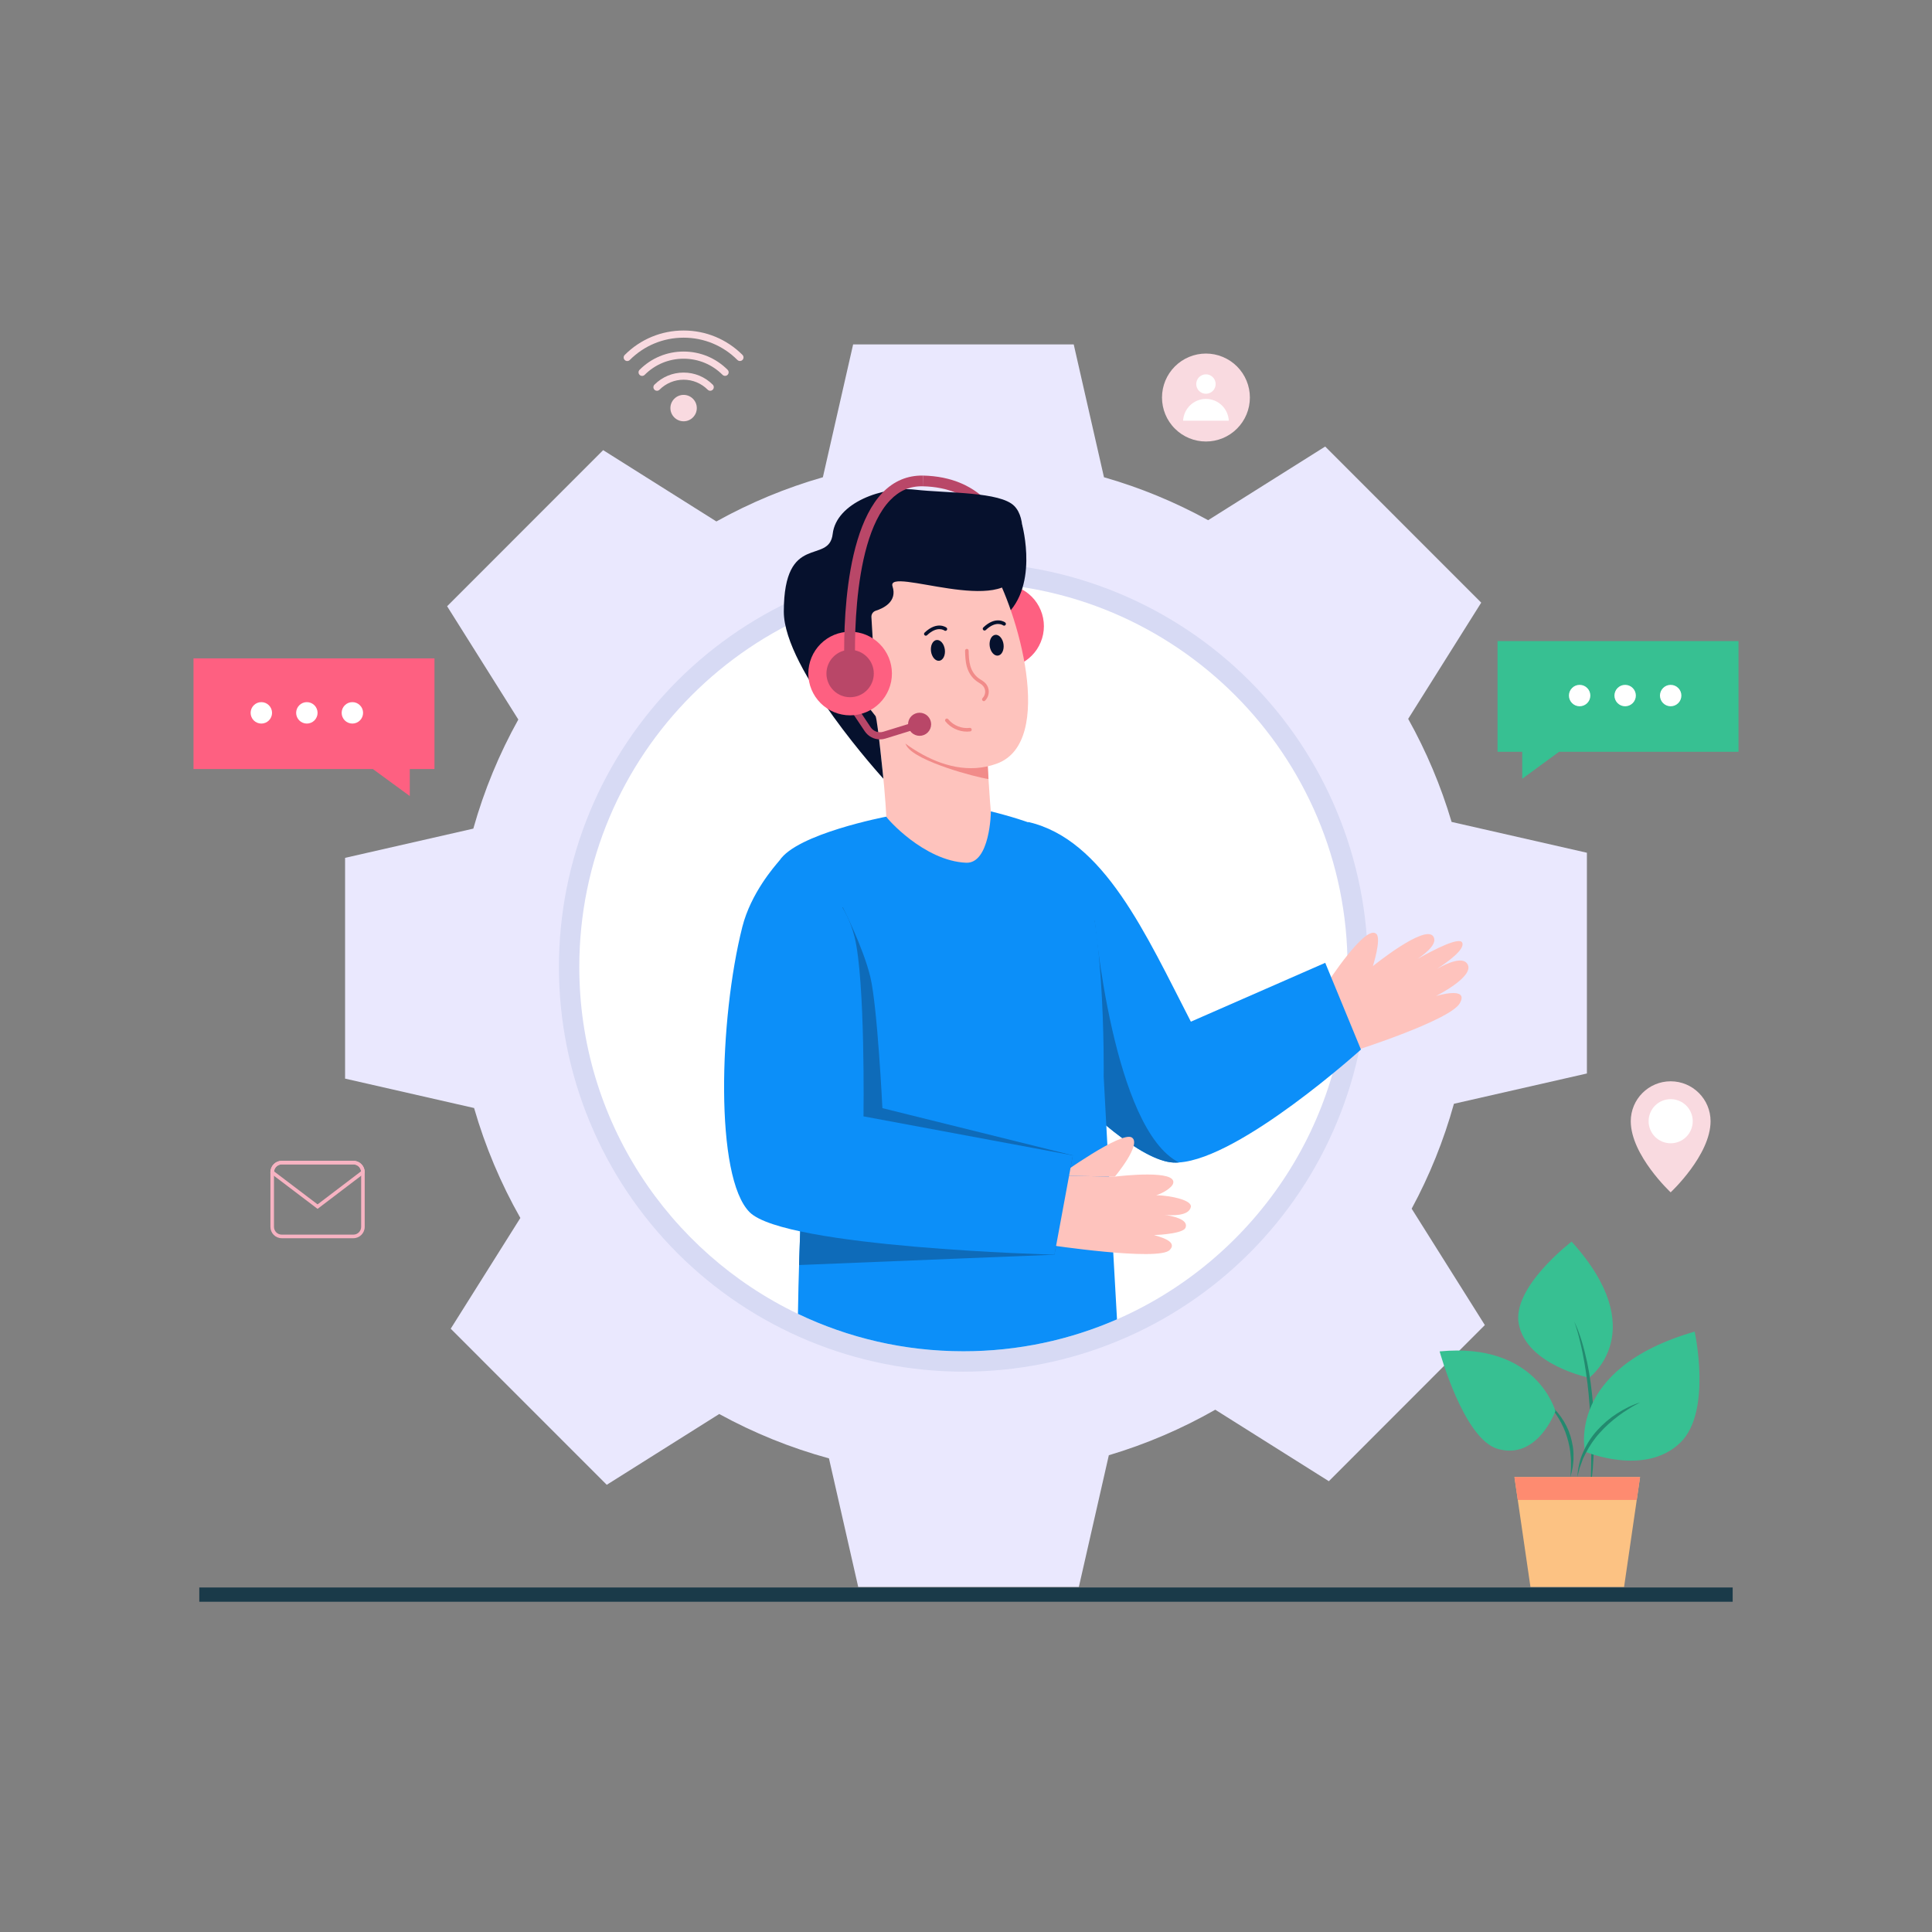 <svg xmlns="http://www.w3.org/2000/svg" xmlns:xlink="http://www.w3.org/1999/xlink" width="500" zoomAndPan="magnify" viewBox="0 0 375 375" height="500" preserveAspectRatio="xMidYMid meet" version="1.0"><rect x="0" y="0" width="375" height="375" fill="#808080" stroke="none"/><defs><clipPath id="3b5d425a04"><path d="M 38 308 L 337 308 L 337 310.938 L 38 310.938 Z M 38 308 " clip-rule="nonzero"/></clipPath><clipPath id="c1abb1f4dd"><path d="M 290 124 L 337.5 124 L 337.5 152 L 290 152 Z M 290 124 " clip-rule="nonzero"/></clipPath><clipPath id="a7d764b3fa"><path d="M 37.5 127 L 85 127 L 85 155 L 37.5 155 Z M 37.5 127 " clip-rule="nonzero"/></clipPath><clipPath id="6b933e4b65"><path d="M 121 64.188 L 145 64.188 L 145 71 L 121 71 Z M 121 64.188 " clip-rule="nonzero"/></clipPath></defs><g clip-path="url(#3b5d425a04)"><path fill="#1a3a49" d="M 38.684 308.129 L 336.312 308.129 L 336.312 310.902 L 38.684 310.902 Z M 38.684 308.129 " fill-opacity="1" fill-rule="nonzero"/></g><path fill="#eae8fe" d="M 282.207 214.242 C 280.223 221.387 277.457 228.211 274.004 234.605 L 288.207 257.195 L 257.926 287.5 L 235.883 273.625 C 229.418 277.316 222.492 280.293 215.223 282.461 L 209.406 308.02 L 166.578 308.02 L 160.902 283.07 C 153.402 281.023 146.27 278.113 139.602 274.457 L 117.77 288.199 L 87.484 257.902 L 101 236.406 C 97.215 229.738 94.188 222.586 92.02 215.066 L 66.98 209.359 L 66.98 166.508 L 91.871 160.836 C 93.969 153.379 96.914 146.285 100.605 139.66 L 86.785 117.672 L 117.07 87.371 L 139.051 101.215 C 145.523 97.613 152.449 94.719 159.719 92.633 L 165.59 66.855 L 208.41 66.855 L 214.281 92.633 C 221.383 94.664 228.156 97.48 234.5 100.969 L 257.219 86.672 L 287.504 116.973 L 273.328 139.531 C 276.832 145.809 279.672 152.508 281.754 159.535 L 308.016 165.516 L 308.016 208.363 Z M 282.207 214.242 " fill-opacity="1" fill-rule="nonzero"/><path fill="#d7daf4" d="M 265.512 187.684 C 265.512 188.969 265.48 190.254 265.418 191.539 C 265.355 192.824 265.262 194.105 265.133 195.383 C 265.008 196.664 264.852 197.938 264.664 199.211 C 264.473 200.48 264.254 201.746 264.004 203.008 C 263.754 204.27 263.473 205.523 263.16 206.77 C 262.848 208.02 262.504 209.258 262.133 210.488 C 261.758 211.719 261.355 212.938 260.922 214.148 C 260.488 215.359 260.027 216.559 259.535 217.746 C 259.043 218.934 258.523 220.109 257.973 221.27 C 257.426 222.434 256.848 223.578 256.242 224.715 C 255.637 225.848 255.004 226.965 254.344 228.07 C 253.684 229.172 252.996 230.258 252.281 231.324 C 251.566 232.395 250.828 233.445 250.062 234.477 C 249.297 235.512 248.508 236.523 247.691 237.52 C 246.875 238.512 246.035 239.484 245.172 240.438 C 244.312 241.391 243.426 242.32 242.516 243.23 C 241.609 244.141 240.676 245.023 239.727 245.887 C 238.773 246.75 237.801 247.59 236.809 248.406 C 235.812 249.223 234.801 250.012 233.77 250.777 C 232.738 251.543 231.688 252.285 230.617 253 C 229.551 253.715 228.465 254.402 227.363 255.062 C 226.262 255.723 225.145 256.355 224.012 256.961 C 222.879 257.566 221.73 258.145 220.566 258.695 C 219.406 259.246 218.23 259.766 217.047 260.258 C 215.859 260.75 214.66 261.211 213.449 261.645 C 212.238 262.078 211.02 262.48 209.789 262.855 C 208.562 263.227 207.324 263.57 206.078 263.883 C 204.832 264.195 203.578 264.477 202.316 264.727 C 201.055 264.98 199.789 265.199 198.52 265.387 C 197.25 265.574 195.973 265.734 194.695 265.859 C 193.418 265.984 192.137 266.078 190.852 266.145 C 189.57 266.207 188.285 266.238 187 266.238 C 185.715 266.238 184.43 266.207 183.148 266.145 C 181.863 266.078 180.582 265.984 179.305 265.859 C 178.023 265.734 176.75 265.574 175.48 265.387 C 174.207 265.199 172.941 264.98 171.684 264.727 C 170.422 264.477 169.168 264.195 167.922 263.883 C 166.676 263.57 165.438 263.227 164.207 262.855 C 162.98 262.48 161.758 262.078 160.551 261.645 C 159.34 261.211 158.141 260.75 156.953 260.258 C 155.766 259.766 154.594 259.246 153.43 258.695 C 152.27 258.145 151.121 257.566 149.988 256.961 C 148.855 256.355 147.738 255.723 146.637 255.062 C 145.535 254.402 144.449 253.715 143.379 253 C 142.312 252.285 141.262 251.543 140.23 250.777 C 139.199 250.012 138.184 249.223 137.191 248.406 C 136.199 247.59 135.227 246.75 134.273 245.887 C 133.32 245.023 132.391 244.141 131.484 243.23 C 130.574 242.32 129.688 241.391 128.824 240.438 C 127.961 239.484 127.125 238.512 126.309 237.52 C 125.492 236.523 124.703 235.512 123.938 234.477 C 123.172 233.445 122.434 232.395 121.719 231.324 C 121.004 230.258 120.316 229.172 119.656 228.07 C 118.996 226.965 118.363 225.848 117.758 224.715 C 117.152 223.578 116.574 222.434 116.023 221.27 C 115.477 220.109 114.957 218.934 114.465 217.746 C 113.973 216.559 113.508 215.359 113.078 214.148 C 112.645 212.938 112.242 211.719 111.867 210.488 C 111.496 209.258 111.152 208.02 110.84 206.77 C 110.527 205.523 110.246 204.27 109.996 203.008 C 109.746 201.746 109.523 200.48 109.336 199.211 C 109.148 197.938 108.992 196.664 108.863 195.383 C 108.738 194.105 108.645 192.824 108.582 191.539 C 108.52 190.254 108.488 188.969 108.488 187.684 C 108.488 186.398 108.52 185.113 108.582 183.828 C 108.645 182.547 108.738 181.262 108.863 179.984 C 108.992 178.703 109.148 177.43 109.336 176.156 C 109.523 174.887 109.746 173.621 109.996 172.359 C 110.246 171.098 110.527 169.844 110.84 168.598 C 111.152 167.352 111.496 166.109 111.867 164.883 C 112.242 163.652 112.645 162.43 113.078 161.219 C 113.508 160.008 113.973 158.809 114.465 157.621 C 114.957 156.434 115.477 155.262 116.023 154.098 C 116.574 152.938 117.152 151.789 117.758 150.652 C 118.363 149.52 118.996 148.402 119.656 147.301 C 120.316 146.195 121.004 145.109 121.719 144.043 C 122.434 142.973 123.172 141.922 123.938 140.891 C 124.703 139.855 125.492 138.844 126.309 137.852 C 127.125 136.855 127.961 135.883 128.824 134.93 C 129.688 133.977 130.574 133.047 131.484 132.137 C 132.391 131.23 133.32 130.344 134.273 129.48 C 135.227 128.617 136.199 127.777 137.191 126.961 C 138.184 126.145 139.199 125.355 140.23 124.59 C 141.262 123.824 142.312 123.082 143.379 122.367 C 144.449 121.656 145.535 120.969 146.637 120.305 C 147.738 119.645 148.855 119.012 149.988 118.406 C 151.121 117.801 152.27 117.223 153.43 116.672 C 154.594 116.121 155.766 115.602 156.953 115.109 C 158.141 114.617 159.34 114.156 160.551 113.723 C 161.758 113.289 162.98 112.887 164.207 112.512 C 165.438 112.141 166.676 111.797 167.922 111.484 C 169.168 111.172 170.422 110.891 171.684 110.641 C 172.941 110.391 174.207 110.168 175.48 109.98 C 176.75 109.793 178.023 109.633 179.305 109.508 C 180.582 109.383 181.863 109.289 183.148 109.227 C 184.43 109.16 185.715 109.129 187 109.129 C 188.285 109.129 189.57 109.16 190.852 109.227 C 192.137 109.289 193.418 109.383 194.695 109.508 C 195.973 109.633 197.25 109.793 198.52 109.98 C 199.789 110.168 201.055 110.391 202.316 110.641 C 203.578 110.891 204.832 111.172 206.078 111.484 C 207.324 111.797 208.562 112.141 209.789 112.512 C 211.02 112.887 212.238 113.289 213.449 113.723 C 214.66 114.156 215.859 114.617 217.047 115.109 C 218.23 115.602 219.406 116.121 220.566 116.672 C 221.73 117.223 222.879 117.801 224.012 118.406 C 225.145 119.012 226.262 119.645 227.363 120.305 C 228.465 120.969 229.551 121.656 230.617 122.367 C 231.688 123.082 232.738 123.824 233.77 124.59 C 234.801 125.355 235.812 126.145 236.809 126.961 C 237.801 127.777 238.773 128.617 239.727 129.48 C 240.676 130.344 241.609 131.23 242.516 132.137 C 243.426 133.047 244.312 133.977 245.172 134.93 C 246.035 135.883 246.875 136.855 247.691 137.852 C 248.508 138.844 249.297 139.855 250.062 140.891 C 250.828 141.922 251.566 142.973 252.281 144.043 C 252.996 145.109 253.684 146.195 254.344 147.301 C 255.004 148.402 255.637 149.52 256.242 150.652 C 256.848 151.789 257.426 152.938 257.973 154.098 C 258.523 155.262 259.043 156.434 259.535 157.621 C 260.027 158.809 260.488 160.008 260.922 161.219 C 261.355 162.43 261.758 163.652 262.133 164.883 C 262.504 166.109 262.848 167.352 263.16 168.598 C 263.473 169.844 263.754 171.098 264.004 172.359 C 264.254 173.621 264.473 174.887 264.664 176.156 C 264.852 177.43 265.008 178.703 265.133 179.984 C 265.262 181.262 265.355 182.547 265.418 183.828 C 265.48 185.113 265.512 186.398 265.512 187.684 Z M 265.512 187.684 " fill-opacity="1" fill-rule="nonzero"/><path fill="#ffffff" d="M 261.559 187.688 C 261.559 218.281 243.145 244.57 216.809 256.082 C 207.68 260.066 197.598 262.281 187.004 262.281 C 175.5 262.281 164.605 259.672 154.879 255.02 C 129.777 243.012 112.441 217.375 112.441 187.688 C 112.441 146.48 145.82 113.086 187.004 113.086 C 228.18 113.086 261.559 146.48 261.559 187.688 Z M 261.559 187.688 " fill-opacity="1" fill-rule="nonzero"/><path fill="#fec3bd" d="M 278.938 188.047 C 280.898 186.941 283.973 185.559 284.863 187.176 C 286.211 189.594 278.719 193.328 278.719 193.328 C 278.719 193.328 285.254 191.34 283.348 194.727 C 281.438 198.117 262.297 204.168 262.297 204.168 L 257.508 190.996 C 257.508 190.996 265.18 179.113 267.188 181.312 C 268.121 182.332 266.48 187.52 266.48 187.52 C 266.48 187.52 276.527 179.383 278.188 181.738 C 279.07 183.016 277.145 184.758 275.184 186.102 C 278.566 184.195 283.336 181.781 283.828 182.984 C 284.352 184.281 281.055 186.676 278.938 188.047 Z M 278.938 188.047 " fill-opacity="1" fill-rule="nonzero"/><path fill="#0c8ff9" d="M 199.555 159.543 C 199.555 159.543 201.082 203.508 202.125 205.113 C 202.797 206.148 203.707 207.352 204.793 208.645 C 210.66 215.656 221.676 225.348 227.738 225.648 C 228.09 225.664 228.449 225.664 228.828 225.633 C 240.75 224.871 264.16 203.715 264.16 203.715 L 257.227 186.883 L 231.148 198.305 C 222.402 181.359 214.312 162.91 199.555 159.543 Z M 199.555 159.543 " fill-opacity="1" fill-rule="nonzero"/><path fill="#0e6bb9" d="M 204.793 208.645 C 210.66 215.656 221.676 225.348 227.738 225.648 C 228.09 225.664 228.449 225.664 228.828 225.633 C 216 219.121 212.477 178.578 212.477 178.578 C 212.477 178.578 207.824 196.48 204.793 208.645 Z M 204.793 208.645 " fill-opacity="1" fill-rule="nonzero"/><path fill="#0c8ff9" d="M 216.809 256.082 C 207.68 260.066 197.598 262.281 187.004 262.281 C 175.5 262.281 164.605 259.672 154.879 255.02 C 154.945 251.281 155.023 247.512 155.098 245.543 C 155.406 237.133 155.688 226.77 155.363 223.066 C 154.664 215.008 151.504 203.27 149.742 192.211 C 148.137 182.176 147.684 172.695 151.281 167.059 C 154.609 161.824 172.035 158.512 172.035 158.512 L 191.688 157.34 C 191.688 157.34 205.25 160.348 208.242 164.496 C 214.727 173.473 214.223 208.938 214.223 208.938 C 214.223 208.938 215.852 239.441 216.809 256.082 Z M 216.809 256.082 " fill-opacity="1" fill-rule="nonzero"/><path fill="#b94768" d="M 198.02 121.66 L 195.953 121.418 C 195.969 121.277 197.535 107.156 190.797 99.422 C 187.977 96.184 184.043 94.492 179.105 94.391 L 179.148 92.309 C 184.699 92.426 189.148 94.359 192.367 98.062 C 199.711 106.5 198.09 121.047 198.02 121.66 Z M 198.02 121.66 " fill-opacity="1" fill-rule="nonzero"/><path fill="#fe6081" d="M 202.621 121.539 C 202.621 122.074 202.566 122.602 202.465 123.125 C 202.359 123.648 202.207 124.156 202 124.648 C 201.797 125.141 201.547 125.605 201.254 126.051 C 200.957 126.492 200.621 126.902 200.242 127.281 C 199.867 127.656 199.457 127.992 199.016 128.289 C 198.57 128.586 198.102 128.836 197.609 129.039 C 197.117 129.242 196.613 129.398 196.09 129.5 C 195.566 129.605 195.039 129.656 194.508 129.656 C 193.973 129.656 193.445 129.605 192.922 129.5 C 192.402 129.398 191.895 129.242 191.402 129.039 C 190.91 128.836 190.441 128.586 190 128.289 C 189.555 127.992 189.145 127.656 188.77 127.281 C 188.395 126.902 188.055 126.492 187.762 126.051 C 187.465 125.605 187.215 125.141 187.012 124.648 C 186.809 124.156 186.652 123.648 186.551 123.125 C 186.445 122.602 186.395 122.074 186.395 121.539 C 186.395 121.008 186.445 120.48 186.551 119.957 C 186.652 119.434 186.809 118.926 187.012 118.434 C 187.215 117.941 187.465 117.473 187.762 117.031 C 188.055 116.586 188.395 116.176 188.77 115.801 C 189.145 115.422 189.555 115.086 190 114.793 C 190.441 114.496 190.91 114.246 191.402 114.039 C 191.895 113.836 192.402 113.684 192.922 113.578 C 193.445 113.477 193.973 113.422 194.508 113.422 C 195.039 113.422 195.566 113.477 196.09 113.578 C 196.613 113.684 197.117 113.836 197.609 114.039 C 198.102 114.246 198.57 114.496 199.016 114.793 C 199.457 115.086 199.867 115.422 200.242 115.801 C 200.621 116.176 200.957 116.586 201.254 117.031 C 201.547 117.473 201.797 117.941 202 118.434 C 202.207 118.926 202.359 119.434 202.465 119.957 C 202.566 120.48 202.621 121.008 202.621 121.539 Z M 202.621 121.539 " fill-opacity="1" fill-rule="nonzero"/><path fill="#06112d" d="M 198.387 101.816 C 198.387 101.816 201.922 114.59 194.371 120.141 C 188.488 124.461 186.469 112.035 185.867 106.332 C 185.754 105.277 186.945 104.594 187.801 105.219 L 193.57 109.438 " fill-opacity="1" fill-rule="nonzero"/><path fill="#fec3bd" d="M 168.973 134.387 C 170.34 138.668 171.734 152.512 172.035 158.508 C 172.043 158.766 179.324 167.102 187.52 167.457 C 192.145 167.652 192.363 157.637 192.32 157.488 C 192.281 157.359 192.078 154.531 191.867 151.215 C 191.648 147.699 191.426 143.637 191.414 141.691 C 191.398 141.117 191.406 140.727 191.441 140.598 C 191.609 139.969 191.246 139.324 190.625 139.129 L 170.5 132.852 C 169.555 132.555 168.672 133.441 168.973 134.387 Z M 168.973 134.387 " fill-opacity="1" fill-rule="nonzero"/><path fill="#f18b89" d="M 176.043 144.898 C 178.055 147.859 189.34 150.848 191.867 151.215 C 191.648 147.699 191.426 143.637 191.414 141.691 C 190.504 141.406 189.816 141.195 189.816 141.195 C 189.816 141.195 173.047 140.484 176.043 144.898 Z M 176.043 144.898 " fill-opacity="1" fill-rule="nonzero"/><path fill="#fec3bd" d="M 193.492 148.219 C 182.727 152.164 171.902 141.922 168.801 137.535 L 168.797 137.531 C 168.25 136.754 167.871 136.145 167.672 135.812 C 167.562 135.625 167.41 135.477 167.219 135.375 C 165.711 134.547 158.855 130.508 160.113 126.281 C 160.938 123.531 162.719 123.055 164.066 123.145 C 164.859 123.195 165.48 122.445 165.309 121.672 C 160.562 100.594 184.125 99.449 191.434 108.504 C 191.754 108.902 192.094 109.395 192.438 109.973 C 197.398 118.207 205.059 143.98 193.492 148.219 Z M 193.492 148.219 " fill-opacity="1" fill-rule="nonzero"/><path fill="#06112d" d="M 197.551 110.617 C 195.602 119.984 171.93 109.809 173.238 113.812 C 174.203 116.773 171.473 118.07 169.98 118.543 C 169.449 118.711 169.109 119.223 169.141 119.777 L 169.5 125.906 C 169.535 126.508 169.129 127.043 168.543 127.172 C 167.984 127.297 167.418 127.016 167.176 126.5 L 166.008 124.016 C 165.863 123.711 165.602 123.473 165.277 123.371 C 164.102 123.008 161.23 122.555 160.113 126.281 C 158.855 130.508 165.711 134.547 167.219 135.375 C 167.41 135.477 167.562 135.625 167.672 135.812 C 167.871 136.145 168.25 136.754 168.797 137.531 L 168.801 137.535 L 169.969 139.023 C 170.367 140.152 171.465 151.145 171.465 151.145 C 171.465 151.145 152.125 129.969 152.137 118.711 C 152.152 103.129 160.914 109.73 161.625 103.637 C 162.332 97.539 171.43 94.344 177.617 95.043 C 183.801 95.746 194.156 95.402 196.891 98.23 C 199.305 100.719 198.512 106.004 197.551 110.617 Z M 197.551 110.617 " fill-opacity="1" fill-rule="nonzero"/><path fill="#06112d" d="M 183.391 126.059 C 183.426 126.328 183.426 126.586 183.391 126.844 C 183.355 127.098 183.289 127.328 183.188 127.535 C 183.086 127.742 182.961 127.906 182.812 128.031 C 182.66 128.156 182.496 128.23 182.32 128.254 C 182.141 128.277 181.961 128.25 181.785 128.168 C 181.605 128.09 181.441 127.961 181.289 127.789 C 181.141 127.617 181.012 127.414 180.914 127.176 C 180.812 126.938 180.742 126.688 180.707 126.422 C 180.672 126.152 180.672 125.891 180.707 125.637 C 180.738 125.379 180.809 125.148 180.91 124.945 C 181.008 124.738 181.133 124.574 181.285 124.449 C 181.434 124.324 181.598 124.25 181.777 124.227 C 181.957 124.203 182.133 124.23 182.312 124.312 C 182.488 124.391 182.652 124.516 182.805 124.688 C 182.957 124.859 183.082 125.066 183.184 125.301 C 183.285 125.539 183.352 125.793 183.391 126.059 Z M 183.391 126.059 " fill-opacity="1" fill-rule="nonzero"/><path fill="#06112d" d="M 179.703 123.391 C 179.609 123.391 179.52 123.355 179.449 123.285 C 179.32 123.145 179.324 122.926 179.465 122.793 C 181.883 120.488 183.637 121.766 183.711 121.824 C 183.863 121.938 183.895 122.156 183.777 122.309 C 183.664 122.461 183.449 122.492 183.297 122.379 C 183.234 122.332 181.91 121.422 179.941 123.297 C 179.875 123.359 179.789 123.391 179.703 123.391 Z M 179.703 123.391 " fill-opacity="1" fill-rule="nonzero"/><path fill="#06112d" d="M 194.785 125.055 C 194.82 125.32 194.82 125.582 194.785 125.84 C 194.75 126.094 194.684 126.324 194.582 126.531 C 194.484 126.738 194.355 126.902 194.207 127.027 C 194.055 127.148 193.891 127.223 193.715 127.25 C 193.535 127.273 193.359 127.246 193.18 127.164 C 193.004 127.086 192.836 126.957 192.688 126.785 C 192.535 126.613 192.41 126.41 192.309 126.172 C 192.207 125.934 192.137 125.684 192.102 125.414 C 192.066 125.148 192.066 124.887 192.102 124.633 C 192.137 124.375 192.203 124.145 192.305 123.938 C 192.402 123.734 192.531 123.566 192.68 123.445 C 192.832 123.32 192.996 123.246 193.172 123.223 C 193.352 123.199 193.527 123.227 193.707 123.305 C 193.887 123.387 194.051 123.512 194.199 123.684 C 194.352 123.855 194.477 124.059 194.578 124.297 C 194.68 124.535 194.75 124.789 194.785 125.055 Z M 194.785 125.055 " fill-opacity="1" fill-rule="nonzero"/><path fill="#06112d" d="M 191.098 122.387 C 191.004 122.387 190.914 122.352 190.848 122.281 C 190.715 122.141 190.719 121.922 190.859 121.789 C 193.277 119.484 195.035 120.762 195.105 120.82 C 195.258 120.934 195.289 121.152 195.176 121.305 C 195.059 121.457 194.844 121.488 194.691 121.375 C 194.629 121.328 193.305 120.418 191.336 122.293 C 191.27 122.355 191.184 122.387 191.098 122.387 Z M 191.098 122.387 " fill-opacity="1" fill-rule="nonzero"/><path fill="#f18b89" d="M 190.961 136.094 C 190.879 136.094 190.793 136.062 190.727 136 C 190.586 135.867 190.578 135.648 190.711 135.508 C 191.07 135.129 191.25 134.648 191.223 134.16 C 191.195 133.68 190.969 133.238 190.586 132.918 C 190.418 132.777 190.219 132.652 190.012 132.52 C 189.875 132.434 189.738 132.344 189.605 132.25 C 188.684 131.598 188.016 130.625 187.676 129.438 C 187.379 128.398 187.348 127.332 187.32 126.301 C 187.316 126.109 187.465 125.949 187.656 125.945 C 187.66 125.945 187.664 125.945 187.668 125.945 C 187.855 125.945 188.008 126.094 188.012 126.281 C 188.039 127.27 188.066 128.293 188.34 129.246 C 188.637 130.281 189.215 131.125 190.008 131.684 C 190.129 131.773 190.258 131.852 190.383 131.934 C 190.602 132.074 190.828 132.215 191.031 132.387 C 191.562 132.832 191.875 133.449 191.914 134.117 C 191.953 134.801 191.707 135.465 191.215 135.984 C 191.145 136.059 191.055 136.094 190.961 136.094 Z M 190.961 136.094 " fill-opacity="1" fill-rule="nonzero"/><path fill="#f18b89" d="M 187.68 142.008 C 186.094 142.008 184.508 141.27 183.512 140.031 C 183.391 139.883 183.414 139.664 183.562 139.543 C 183.711 139.426 183.93 139.445 184.051 139.598 C 185.031 140.816 186.664 141.48 188.219 141.281 C 188.406 141.258 188.582 141.395 188.605 141.582 C 188.629 141.773 188.496 141.945 188.305 141.969 C 188.098 141.996 187.891 142.008 187.68 142.008 Z M 187.68 142.008 " fill-opacity="1" fill-rule="nonzero"/><path fill="#0e6bb9" d="M 208.238 224.258 L 204.664 243.539 L 186.457 244.27 L 155.098 245.543 C 155.406 237.133 155.691 226.766 155.367 223.062 C 154.66 215.008 151.508 203.27 149.746 192.215 L 163.582 176.105 C 163.582 176.105 167.547 183.871 168.926 189.605 C 170.309 195.332 171.273 215.09 171.273 215.09 Z M 208.238 224.258 " fill-opacity="1" fill-rule="nonzero"/><path fill="#fec3bd" d="M 205.59 228.195 C 205.59 228.195 217.656 219.496 219.684 220.785 C 221.684 222.066 216.398 228.379 216.398 228.379 " fill-opacity="1" fill-rule="nonzero"/><path fill="#fec3bd" d="M 216.398 228.379 C 217.824 228.215 228.422 227.023 227.715 229.68 C 227.461 230.645 225.359 231.75 224.422 231.984 C 227.312 232.066 231.414 232.953 231.141 234.273 C 230.762 236.113 227.25 235.926 226.027 235.805 C 227.273 235.973 230.84 236.605 230.098 238.328 C 229.648 239.375 225.352 239.684 224.004 239.73 C 224.984 240.051 228.719 240.906 227.035 242.629 C 224.871 244.852 203.523 241.633 203.523 241.633 L 205.59 228.195 " fill-opacity="1" fill-rule="nonzero"/><path fill="#0c8ff9" d="M 145.52 235.305 C 152.422 242.152 204.668 243.535 204.668 243.535 L 208.238 224.258 L 167.605 216.684 C 167.605 216.684 167.977 190.23 165.859 181.82 C 162.777 169.57 151.277 167.055 151.277 167.055 C 150.34 168.141 145.742 173.355 144.082 179.922 C 139.57 197.781 138.691 228.535 145.52 235.305 Z M 145.52 235.305 " fill-opacity="1" fill-rule="nonzero"/><path fill="#b94768" d="M 170.809 143.516 C 169.645 143.516 168.516 142.938 167.848 141.938 L 164.535 136.98 L 165.691 136.207 L 169 141.168 C 169.527 141.957 170.527 142.312 171.43 142.035 L 178.289 139.918 L 178.695 141.246 L 171.84 143.359 C 171.5 143.465 171.152 143.516 170.809 143.516 Z M 170.809 143.516 " fill-opacity="1" fill-rule="nonzero"/><path fill="#fe6081" d="M 173.121 130.73 C 173.121 131.266 173.066 131.793 172.965 132.316 C 172.859 132.836 172.707 133.344 172.504 133.836 C 172.297 134.328 172.047 134.797 171.754 135.242 C 171.457 135.684 171.121 136.094 170.742 136.473 C 170.367 136.848 169.957 137.184 169.516 137.48 C 169.07 137.777 168.605 138.027 168.113 138.23 C 167.621 138.434 167.113 138.59 166.59 138.691 C 166.066 138.797 165.539 138.848 165.008 138.848 C 164.473 138.848 163.945 138.797 163.426 138.691 C 162.902 138.59 162.395 138.434 161.902 138.23 C 161.41 138.027 160.941 137.777 160.5 137.48 C 160.055 137.184 159.648 136.848 159.27 136.473 C 158.895 136.094 158.559 135.684 158.262 135.242 C 157.965 134.797 157.715 134.328 157.512 133.836 C 157.309 133.344 157.152 132.836 157.051 132.316 C 156.945 131.793 156.895 131.266 156.895 130.73 C 156.895 130.199 156.945 129.672 157.051 129.148 C 157.152 128.625 157.309 128.117 157.512 127.625 C 157.715 127.133 157.965 126.664 158.262 126.223 C 158.559 125.777 158.895 125.367 159.27 124.992 C 159.648 124.613 160.055 124.277 160.5 123.98 C 160.941 123.684 161.41 123.434 161.902 123.23 C 162.395 123.027 162.902 122.875 163.426 122.77 C 163.945 122.664 164.473 122.613 165.008 122.613 C 165.539 122.613 166.066 122.664 166.59 122.77 C 167.113 122.875 167.621 123.027 168.113 123.23 C 168.605 123.434 169.07 123.684 169.516 123.98 C 169.957 124.277 170.367 124.613 170.742 124.992 C 171.121 125.367 171.457 125.777 171.754 126.223 C 172.047 126.664 172.297 127.133 172.504 127.625 C 172.707 128.117 172.859 128.625 172.965 129.148 C 173.066 129.672 173.121 130.199 173.121 130.73 Z M 173.121 130.73 " fill-opacity="1" fill-rule="nonzero"/><path fill="#b94768" d="M 169.602 130.73 C 169.602 131.031 169.574 131.332 169.516 131.629 C 169.457 131.926 169.367 132.211 169.254 132.492 C 169.137 132.77 168.996 133.035 168.828 133.285 C 168.66 133.535 168.469 133.77 168.258 133.984 C 168.043 134.195 167.812 134.387 167.559 134.555 C 167.309 134.723 167.043 134.863 166.766 134.98 C 166.488 135.094 166.199 135.184 165.902 135.242 C 165.609 135.301 165.309 135.328 165.008 135.328 C 164.703 135.328 164.406 135.301 164.109 135.242 C 163.812 135.184 163.527 135.094 163.246 134.98 C 162.969 134.863 162.703 134.723 162.453 134.555 C 162.203 134.387 161.969 134.195 161.758 133.984 C 161.543 133.77 161.352 133.535 161.184 133.285 C 161.016 133.035 160.875 132.77 160.762 132.492 C 160.645 132.211 160.559 131.926 160.5 131.629 C 160.441 131.332 160.41 131.031 160.41 130.73 C 160.41 130.43 160.441 130.129 160.5 129.832 C 160.559 129.539 160.645 129.25 160.762 128.973 C 160.875 128.691 161.016 128.426 161.184 128.176 C 161.352 127.926 161.543 127.691 161.758 127.48 C 161.969 127.266 162.203 127.074 162.453 126.906 C 162.703 126.738 162.969 126.598 163.246 126.48 C 163.527 126.367 163.812 126.281 164.109 126.219 C 164.406 126.16 164.703 126.133 165.008 126.133 C 165.309 126.133 165.609 126.16 165.902 126.219 C 166.199 126.281 166.488 126.367 166.766 126.48 C 167.043 126.598 167.309 126.738 167.559 126.906 C 167.812 127.074 168.043 127.266 168.258 127.48 C 168.469 127.691 168.66 127.926 168.828 128.176 C 168.996 128.426 169.137 128.691 169.254 128.973 C 169.367 129.25 169.457 129.539 169.516 129.832 C 169.574 130.129 169.602 130.43 169.602 130.73 Z M 169.602 130.73 " fill-opacity="1" fill-rule="nonzero"/><path fill="#b94768" d="M 163.969 130.793 C 163.906 129.734 162.523 104.758 171.285 95.645 C 173.469 93.371 176.137 92.254 179.148 92.309 L 179.105 94.391 C 176.609 94.34 174.574 95.223 172.781 97.086 C 164.652 105.543 166.031 130.418 166.043 130.668 Z M 163.969 130.793 " fill-opacity="1" fill-rule="nonzero"/><path fill="#b94768" d="M 180.734 140.582 C 180.734 140.879 180.676 141.164 180.562 141.441 C 180.449 141.715 180.285 141.957 180.078 142.168 C 179.867 142.379 179.625 142.539 179.352 142.652 C 179.074 142.766 178.789 142.824 178.492 142.824 C 178.195 142.824 177.91 142.766 177.637 142.652 C 177.359 142.539 177.117 142.379 176.906 142.168 C 176.699 141.957 176.535 141.715 176.422 141.441 C 176.309 141.164 176.254 140.879 176.254 140.582 C 176.254 140.285 176.309 140 176.422 139.723 C 176.535 139.449 176.699 139.207 176.906 138.996 C 177.117 138.785 177.359 138.625 177.637 138.512 C 177.91 138.398 178.195 138.34 178.492 138.34 C 178.789 138.34 179.074 138.398 179.352 138.512 C 179.625 138.625 179.867 138.785 180.078 138.996 C 180.285 139.207 180.449 139.449 180.562 139.723 C 180.676 140 180.734 140.285 180.734 140.582 Z M 180.734 140.582 " fill-opacity="1" fill-rule="nonzero"/><path fill="#37c092" d="M 308.461 267.418 C 308.461 267.418 296.34 264.973 294.793 256.996 C 293.41 249.84 305.051 240.996 305.051 240.996 C 320.762 258.355 308.461 267.418 308.461 267.418 Z M 308.461 267.418 " fill-opacity="1" fill-rule="nonzero"/><path fill="#238a6f" d="M 305.551 256.484 C 306.742 258.984 307.461 261.68 308.055 264.379 C 308.633 267.086 308.961 269.84 309.211 272.594 L 309.336 274.664 L 309.398 276.738 C 309.449 278.121 309.426 279.504 309.391 280.883 C 309.352 282.266 309.242 283.645 309.168 285.02 C 309.027 286.395 308.891 287.766 308.719 289.137 C 308.734 287.754 308.805 286.379 308.832 285.004 C 308.836 283.625 308.883 282.25 308.859 280.879 C 308.82 278.129 308.773 275.383 308.523 272.648 C 308.332 269.91 307.996 267.184 307.535 264.477 C 307.297 263.129 307.035 261.777 306.699 260.445 C 306.395 259.105 306.02 257.781 305.551 256.484 Z M 305.551 256.484 " fill-opacity="1" fill-rule="nonzero"/><path fill="#fcc283" d="M 318.336 286.699 L 315.234 308.02 L 297.059 308.02 L 293.953 286.699 Z M 318.336 286.699 " fill-opacity="1" fill-rule="nonzero"/><path fill="#fe8b70" d="M 317.691 291.145 L 318.336 286.699 L 293.953 286.699 L 294.602 291.145 Z M 317.691 291.145 " fill-opacity="1" fill-rule="nonzero"/><path fill="#37c092" d="M 307.652 281.766 C 307.652 281.766 303.859 265.684 328.93 258.465 C 328.93 258.465 332.336 273.941 326.191 279.973 C 319.344 286.699 307.652 281.766 307.652 281.766 Z M 307.652 281.766 " fill-opacity="1" fill-rule="nonzero"/><path fill="#238a6f" d="M 318.336 272.219 C 317.598 272.598 316.871 272.98 316.184 273.434 C 315.48 273.855 314.801 274.316 314.145 274.809 C 312.84 275.789 311.617 276.871 310.539 278.082 C 309.43 279.273 308.535 280.641 307.781 282.074 L 307.242 283.172 L 306.832 284.324 C 306.762 284.516 306.676 284.707 306.617 284.902 L 306.465 285.5 C 306.367 285.898 306.258 286.297 306.145 286.699 C 306.289 285.055 306.578 283.375 307.301 281.848 C 307.965 280.305 308.887 278.863 310.023 277.621 C 311.152 276.379 312.434 275.273 313.844 274.371 C 315.25 273.469 316.746 272.703 318.336 272.219 Z M 318.336 272.219 " fill-opacity="1" fill-rule="nonzero"/><path fill="#238a6f" d="M 300.164 272.219 C 301.277 272.965 302.234 273.953 303.012 275.062 C 303.793 276.168 304.414 277.398 304.812 278.703 C 305.195 280.008 305.457 281.363 305.414 282.719 C 305.453 283.398 305.332 284.07 305.27 284.738 C 305.16 285.402 304.988 286.055 304.82 286.699 C 304.836 286.023 304.934 285.371 304.93 284.707 C 304.914 284.047 304.957 283.391 304.875 282.738 C 304.805 281.434 304.527 280.152 304.152 278.91 C 303.785 277.664 303.223 276.48 302.559 275.355 C 301.883 274.238 301.102 273.168 300.164 272.219 Z M 300.164 272.219 " fill-opacity="1" fill-rule="nonzero"/><path fill="#37c092" d="M 301.898 273.906 C 301.898 273.906 298.34 260.477 279.434 262.305 C 279.434 262.305 284.07 279.273 290.668 281.215 C 298.43 283.5 301.898 273.906 301.898 273.906 Z M 301.898 273.906 " fill-opacity="1" fill-rule="nonzero"/><g clip-path="url(#c1abb1f4dd)"><path fill="#37c092" d="M 290.668 124.43 L 290.668 145.918 L 295.461 145.918 L 295.461 151.16 L 302.621 145.918 L 337.441 145.918 L 337.441 124.43 Z M 290.668 124.43 " fill-opacity="1" fill-rule="nonzero"/></g><path fill="#ffffff" d="M 326.355 135.008 C 326.355 135.285 326.301 135.551 326.195 135.805 C 326.09 136.059 325.941 136.285 325.746 136.48 C 325.551 136.672 325.324 136.824 325.07 136.93 C 324.816 137.035 324.551 137.09 324.273 137.09 C 324 137.09 323.734 137.035 323.48 136.93 C 323.227 136.824 323 136.672 322.805 136.48 C 322.609 136.285 322.461 136.059 322.355 135.805 C 322.25 135.551 322.195 135.285 322.195 135.008 C 322.195 134.73 322.25 134.469 322.355 134.211 C 322.461 133.957 322.609 133.73 322.805 133.539 C 323 133.344 323.227 133.191 323.48 133.086 C 323.734 132.98 324 132.93 324.273 132.93 C 324.551 132.93 324.816 132.98 325.07 133.086 C 325.324 133.191 325.551 133.344 325.746 133.539 C 325.941 133.73 326.09 133.957 326.195 134.211 C 326.301 134.469 326.355 134.73 326.355 135.008 Z M 326.355 135.008 " fill-opacity="1" fill-rule="nonzero"/><path fill="#ffffff" d="M 317.52 135.008 C 317.52 135.285 317.465 135.551 317.359 135.805 C 317.254 136.059 317.105 136.285 316.91 136.48 C 316.715 136.672 316.492 136.824 316.234 136.93 C 315.98 137.035 315.715 137.09 315.441 137.09 C 315.164 137.09 314.898 137.035 314.645 136.93 C 314.391 136.824 314.164 136.672 313.969 136.48 C 313.773 136.285 313.625 136.059 313.52 135.805 C 313.414 135.551 313.359 135.285 313.359 135.008 C 313.359 134.73 313.414 134.469 313.52 134.211 C 313.625 133.957 313.773 133.73 313.969 133.539 C 314.164 133.344 314.391 133.191 314.645 133.086 C 314.898 132.98 315.164 132.93 315.441 132.93 C 315.715 132.93 315.98 132.98 316.234 133.086 C 316.492 133.191 316.715 133.344 316.91 133.539 C 317.105 133.73 317.254 133.957 317.359 134.211 C 317.465 134.469 317.52 134.73 317.52 135.008 Z M 317.52 135.008 " fill-opacity="1" fill-rule="nonzero"/><path fill="#ffffff" d="M 308.684 135.008 C 308.684 135.285 308.633 135.551 308.527 135.805 C 308.422 136.059 308.27 136.285 308.074 136.48 C 307.879 136.672 307.656 136.824 307.402 136.93 C 307.145 137.035 306.879 137.09 306.605 137.09 C 306.328 137.09 306.062 137.035 305.809 136.93 C 305.555 136.824 305.328 136.672 305.137 136.48 C 304.941 136.285 304.789 136.059 304.684 135.805 C 304.578 135.551 304.527 135.285 304.527 135.008 C 304.527 134.73 304.578 134.469 304.684 134.211 C 304.789 133.957 304.941 133.73 305.137 133.539 C 305.328 133.344 305.555 133.191 305.809 133.086 C 306.062 132.98 306.328 132.93 306.605 132.93 C 306.879 132.93 307.145 132.98 307.402 133.086 C 307.656 133.191 307.879 133.344 308.074 133.539 C 308.27 133.73 308.422 133.957 308.527 134.211 C 308.633 134.469 308.684 134.73 308.684 135.008 Z M 308.684 135.008 " fill-opacity="1" fill-rule="nonzero"/><g clip-path="url(#a7d764b3fa)"><path fill="#fe6081" d="M 84.332 127.789 L 84.332 149.273 L 79.539 149.273 L 79.539 154.516 L 72.379 149.273 L 37.559 149.273 L 37.559 127.789 Z M 84.332 127.789 " fill-opacity="1" fill-rule="nonzero"/></g><path fill="#ffffff" d="M 52.805 138.363 C 52.805 138.641 52.75 138.906 52.645 139.16 C 52.539 139.414 52.391 139.641 52.195 139.836 C 52 140.031 51.773 140.18 51.52 140.285 C 51.266 140.391 51 140.445 50.727 140.445 C 50.449 140.445 50.184 140.391 49.93 140.285 C 49.676 140.18 49.449 140.031 49.254 139.836 C 49.059 139.641 48.91 139.414 48.805 139.16 C 48.699 138.906 48.645 138.641 48.645 138.363 C 48.645 138.09 48.699 137.824 48.805 137.566 C 48.91 137.312 49.059 137.09 49.254 136.895 C 49.449 136.699 49.676 136.547 49.93 136.441 C 50.184 136.336 50.449 136.285 50.727 136.285 C 51 136.285 51.266 136.336 51.52 136.441 C 51.773 136.547 52 136.699 52.195 136.895 C 52.391 137.09 52.539 137.312 52.645 137.566 C 52.75 137.824 52.805 138.09 52.805 138.363 Z M 52.805 138.363 " fill-opacity="1" fill-rule="nonzero"/><path fill="#ffffff" d="M 61.641 138.363 C 61.641 138.641 61.586 138.906 61.48 139.16 C 61.375 139.414 61.227 139.641 61.031 139.836 C 60.836 140.031 60.609 140.18 60.355 140.285 C 60.102 140.391 59.836 140.445 59.559 140.445 C 59.285 140.445 59.02 140.391 58.766 140.285 C 58.508 140.18 58.285 140.031 58.09 139.836 C 57.895 139.641 57.746 139.414 57.641 139.16 C 57.535 138.906 57.48 138.641 57.48 138.363 C 57.48 138.09 57.535 137.824 57.641 137.566 C 57.746 137.312 57.895 137.09 58.09 136.895 C 58.285 136.699 58.508 136.547 58.766 136.441 C 59.02 136.336 59.285 136.285 59.559 136.285 C 59.836 136.285 60.102 136.336 60.355 136.441 C 60.609 136.547 60.836 136.699 61.031 136.895 C 61.227 137.09 61.375 137.312 61.48 137.566 C 61.586 137.824 61.641 138.09 61.641 138.363 Z M 61.641 138.363 " fill-opacity="1" fill-rule="nonzero"/><path fill="#ffffff" d="M 70.473 138.363 C 70.473 138.641 70.422 138.906 70.316 139.16 C 70.211 139.414 70.059 139.641 69.863 139.836 C 69.672 140.031 69.445 140.18 69.191 140.285 C 68.938 140.391 68.672 140.445 68.395 140.445 C 68.121 140.445 67.855 140.391 67.598 140.285 C 67.344 140.18 67.121 140.031 66.926 139.836 C 66.73 139.641 66.578 139.414 66.473 139.16 C 66.367 138.906 66.316 138.641 66.316 138.363 C 66.316 138.09 66.367 137.824 66.473 137.566 C 66.578 137.312 66.73 137.09 66.926 136.895 C 67.121 136.699 67.344 136.547 67.598 136.441 C 67.855 136.336 68.121 136.285 68.395 136.285 C 68.672 136.285 68.938 136.336 69.191 136.441 C 69.445 136.547 69.672 136.699 69.863 136.895 C 70.059 137.09 70.211 137.312 70.316 137.566 C 70.422 137.824 70.473 138.09 70.473 138.363 Z M 70.473 138.363 " fill-opacity="1" fill-rule="nonzero"/><path fill="#f7b3c2" d="M 68.594 240.336 L 54.684 240.336 C 53.473 240.336 52.488 239.348 52.488 238.137 L 52.488 227.527 C 52.488 226.305 53.473 225.312 54.684 225.312 L 68.594 225.312 C 69.805 225.312 70.789 226.305 70.789 227.527 L 70.789 238.137 C 70.789 239.348 69.805 240.336 68.594 240.336 Z M 54.684 226.008 C 53.855 226.008 53.18 226.688 53.18 227.527 L 53.18 238.137 C 53.18 238.965 53.855 239.641 54.684 239.641 L 68.594 239.641 C 69.422 239.641 70.098 238.965 70.098 238.137 L 70.098 227.527 C 70.098 226.688 69.422 226.008 68.594 226.008 Z M 54.684 226.008 " fill-opacity="1" fill-rule="nonzero"/><path fill="#f7b3c2" d="M 61.641 234.641 L 52.488 227.699 L 52.488 227.527 C 52.488 226.305 53.48 225.312 54.703 225.312 L 68.594 225.312 C 69.805 225.312 70.789 226.301 70.789 227.512 L 70.789 227.684 Z M 53.191 227.363 L 61.641 233.77 L 70.086 227.348 C 70.004 226.594 69.367 226.008 68.594 226.008 L 54.703 226.008 C 53.918 226.008 53.273 226.602 53.191 227.363 Z M 53.191 227.363 " fill-opacity="1" fill-rule="nonzero"/><path fill="#f9dae0" d="M 242.602 77.16 C 242.602 77.723 242.547 78.277 242.438 78.824 C 242.328 79.375 242.168 79.91 241.953 80.426 C 241.738 80.945 241.477 81.438 241.164 81.902 C 240.852 82.367 240.5 82.801 240.105 83.195 C 239.707 83.59 239.277 83.945 238.812 84.258 C 238.344 84.566 237.855 84.832 237.336 85.047 C 236.82 85.258 236.285 85.422 235.738 85.531 C 235.188 85.641 234.633 85.695 234.074 85.695 C 233.512 85.695 232.957 85.641 232.41 85.531 C 231.859 85.422 231.324 85.258 230.809 85.047 C 230.289 84.832 229.801 84.566 229.332 84.258 C 228.867 83.945 228.438 83.59 228.043 83.195 C 227.645 82.801 227.293 82.367 226.98 81.902 C 226.668 81.438 226.406 80.945 226.191 80.426 C 225.977 79.91 225.816 79.375 225.707 78.824 C 225.598 78.277 225.543 77.723 225.543 77.16 C 225.543 76.602 225.598 76.047 225.707 75.496 C 225.816 74.945 225.977 74.414 226.191 73.895 C 226.406 73.379 226.668 72.887 226.98 72.418 C 227.293 71.953 227.645 71.523 228.043 71.125 C 228.438 70.73 228.867 70.375 229.332 70.066 C 229.801 69.754 230.289 69.492 230.809 69.277 C 231.324 69.062 231.859 68.898 232.41 68.789 C 232.957 68.68 233.512 68.625 234.074 68.625 C 234.633 68.625 235.188 68.68 235.738 68.789 C 236.285 68.898 236.82 69.062 237.336 69.277 C 237.855 69.492 238.344 69.754 238.812 70.066 C 239.277 70.375 239.707 70.73 240.105 71.125 C 240.5 71.523 240.852 71.953 241.164 72.418 C 241.477 72.887 241.738 73.379 241.953 73.895 C 242.168 74.414 242.328 74.945 242.438 75.496 C 242.547 76.047 242.602 76.602 242.602 77.16 Z M 242.602 77.16 " fill-opacity="1" fill-rule="nonzero"/><path fill="#ffffff" d="M 235.957 74.543 C 235.957 74.793 235.91 75.035 235.812 75.266 C 235.719 75.496 235.582 75.703 235.406 75.879 C 235.23 76.055 235.023 76.191 234.793 76.285 C 234.562 76.383 234.324 76.43 234.074 76.43 C 233.824 76.43 233.582 76.383 233.352 76.285 C 233.121 76.191 232.914 76.055 232.738 75.879 C 232.562 75.703 232.426 75.496 232.332 75.266 C 232.234 75.035 232.188 74.793 232.188 74.543 C 232.188 74.293 232.234 74.055 232.332 73.82 C 232.426 73.59 232.562 73.387 232.738 73.211 C 232.914 73.035 233.121 72.898 233.352 72.801 C 233.582 72.707 233.824 72.656 234.074 72.656 C 234.324 72.656 234.562 72.707 234.793 72.801 C 235.023 72.898 235.23 73.035 235.406 73.211 C 235.582 73.387 235.719 73.59 235.812 73.82 C 235.91 74.055 235.957 74.293 235.957 74.543 Z M 235.957 74.543 " fill-opacity="1" fill-rule="nonzero"/><path fill="#ffffff" d="M 238.508 81.664 L 229.637 81.664 C 229.758 79.309 231.695 77.43 234.074 77.43 C 236.457 77.43 238.395 79.309 238.508 81.664 Z M 238.508 81.664 " fill-opacity="1" fill-rule="nonzero"/><g clip-path="url(#6b933e4b65)"><path fill="#f9dae0" d="M 121.746 70.078 C 121.57 70.078 121.391 70.012 121.258 69.875 C 120.984 69.602 120.984 69.164 121.258 68.895 C 124.312 65.836 128.371 64.152 132.688 64.152 C 137.004 64.152 141.059 65.832 144.113 68.883 C 144.383 69.156 144.383 69.594 144.113 69.867 C 143.84 70.137 143.402 70.137 143.129 69.867 C 140.34 67.078 136.633 65.543 132.688 65.543 C 128.742 65.543 125.031 67.082 122.238 69.875 C 122.102 70.012 121.926 70.078 121.746 70.078 Z M 121.746 70.078 " fill-opacity="1" fill-rule="nonzero"/></g><path fill="#f9dae0" d="M 124.633 72.965 C 124.457 72.965 124.277 72.895 124.145 72.762 C 123.871 72.488 123.871 72.051 124.145 71.777 C 126.426 69.492 129.461 68.234 132.688 68.234 C 135.914 68.234 138.945 69.492 141.227 71.773 C 141.5 72.043 141.5 72.484 141.227 72.754 C 140.957 73.023 140.52 73.023 140.246 72.754 C 138.227 70.734 135.543 69.625 132.688 69.625 C 129.832 69.625 127.145 70.738 125.125 72.762 C 124.988 72.895 124.812 72.965 124.633 72.965 Z M 124.633 72.965 " fill-opacity="1" fill-rule="nonzero"/><path fill="#f9dae0" d="M 127.52 75.848 C 127.34 75.848 127.164 75.781 127.027 75.645 C 126.758 75.375 126.758 74.934 127.027 74.664 C 128.543 73.148 130.551 72.316 132.688 72.316 C 134.824 72.316 136.836 73.148 138.344 74.66 C 138.613 74.93 138.613 75.371 138.344 75.641 C 138.074 75.914 137.633 75.914 137.363 75.641 C 136.113 74.391 134.453 73.703 132.688 73.703 C 130.922 73.703 129.262 74.395 128.008 75.645 C 127.875 75.781 127.695 75.848 127.52 75.848 Z M 127.52 75.848 " fill-opacity="1" fill-rule="nonzero"/><path fill="#f9dae0" d="M 134.496 81.02 C 133.504 82.023 131.875 82.023 130.879 81.02 C 129.875 80.023 129.875 78.395 130.879 77.398 C 131.875 76.395 133.504 76.395 134.496 77.398 C 135.5 78.395 135.5 80.023 134.496 81.02 Z M 134.496 81.02 " fill-opacity="1" fill-rule="nonzero"/><path fill="#f9dae0" d="M 332.02 217.625 C 332.02 224.219 324.273 231.43 324.273 231.43 C 324.273 231.43 316.531 224.219 316.531 217.625 C 316.531 213.348 320 209.879 324.273 209.879 C 328.551 209.879 332.02 213.348 332.02 217.625 Z M 332.02 217.625 " fill-opacity="1" fill-rule="nonzero"/><path fill="#ffffff" d="M 328.559 217.625 C 328.559 217.906 328.531 218.188 328.477 218.461 C 328.422 218.738 328.34 219.008 328.23 219.266 C 328.125 219.527 327.992 219.773 327.836 220.008 C 327.68 220.242 327.504 220.457 327.305 220.656 C 327.105 220.855 326.887 221.031 326.656 221.188 C 326.422 221.344 326.172 221.477 325.914 221.586 C 325.652 221.691 325.387 221.773 325.109 221.828 C 324.836 221.883 324.555 221.91 324.273 221.91 C 323.992 221.91 323.715 221.883 323.441 221.828 C 323.164 221.773 322.895 221.691 322.637 221.586 C 322.375 221.477 322.129 221.344 321.895 221.188 C 321.664 221.031 321.445 220.855 321.246 220.656 C 321.047 220.457 320.871 220.242 320.715 220.008 C 320.559 219.773 320.426 219.527 320.32 219.266 C 320.211 219.008 320.129 218.738 320.074 218.461 C 320.02 218.188 319.992 217.906 319.992 217.625 C 319.992 217.344 320.02 217.066 320.074 216.789 C 320.129 216.516 320.211 216.246 320.32 215.988 C 320.426 215.727 320.559 215.48 320.715 215.246 C 320.871 215.012 321.047 214.797 321.246 214.598 C 321.445 214.398 321.664 214.219 321.895 214.062 C 322.129 213.906 322.375 213.777 322.637 213.668 C 322.895 213.559 323.164 213.48 323.441 213.426 C 323.715 213.371 323.992 213.344 324.273 213.344 C 324.555 213.344 324.836 213.371 325.109 213.426 C 325.387 213.48 325.652 213.559 325.914 213.668 C 326.172 213.777 326.422 213.906 326.656 214.062 C 326.887 214.219 327.105 214.398 327.305 214.598 C 327.504 214.797 327.68 215.012 327.836 215.246 C 327.992 215.48 328.125 215.727 328.23 215.988 C 328.34 216.246 328.422 216.516 328.477 216.789 C 328.531 217.066 328.559 217.344 328.559 217.625 Z M 328.559 217.625 " fill-opacity="1" fill-rule="nonzero"/></svg>